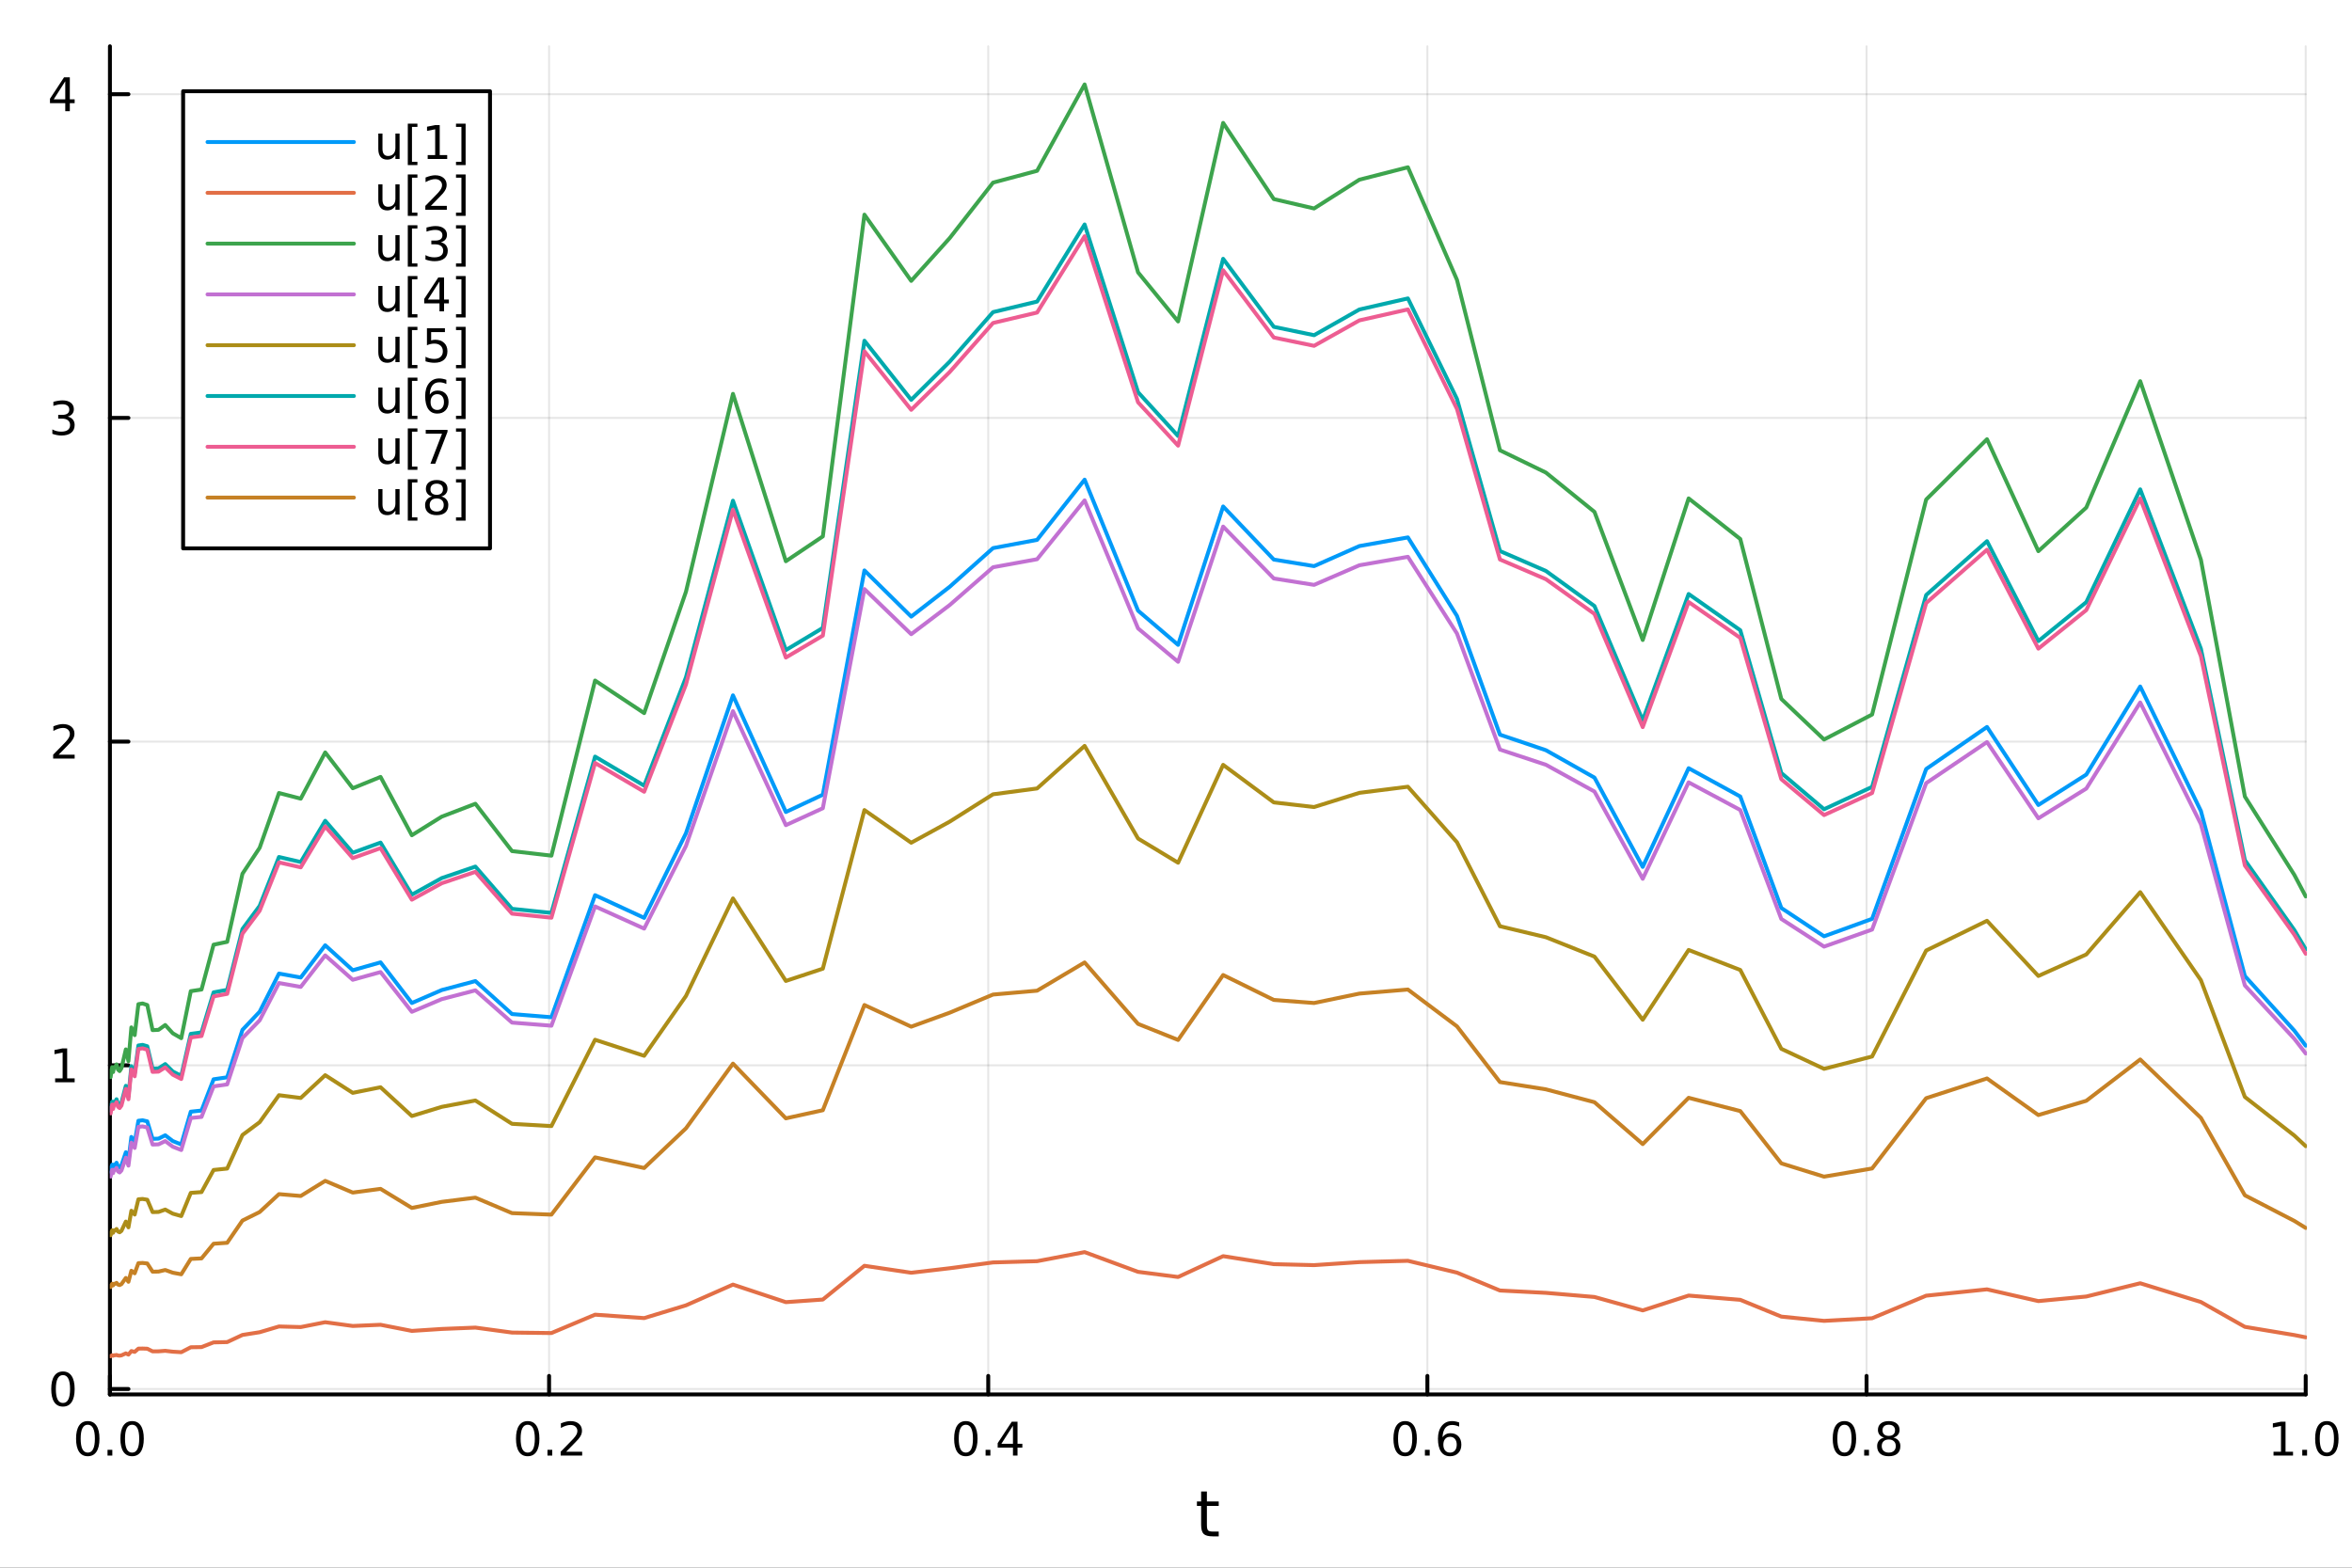 <?xml version="1.0" encoding="utf-8"?>
<svg xmlns="http://www.w3.org/2000/svg" xmlns:xlink="http://www.w3.org/1999/xlink" width="600" height="400" viewBox="0 0 2400 1600">
<rect x="0" y="0" width="2400" height="1600" fill="#333333" stroke="none"/>
<defs>
  <clipPath id="clip950">
    <rect x="0" y="0" width="2400" height="1600"/>
  </clipPath>
</defs>
<path clip-path="url(#clip950)" d="M0 1600 L2400 1600 L2400 0 L0 0  Z" fill="#ffffff" fill-rule="evenodd" fill-opacity="1"/>
<defs>
  <clipPath id="clip951">
    <rect x="480" y="0" width="1681" height="1600"/>
  </clipPath>
</defs>
<path clip-path="url(#clip950)" d="M112.177 1423.18 L2352.76 1423.18 L2352.76 47.244 L112.177 47.244  Z" fill="#ffffff" fill-rule="evenodd" fill-opacity="1"/>
<defs>
  <clipPath id="clip952">
    <rect x="112" y="47" width="2242" height="1377"/>
  </clipPath>
</defs>
<polyline clip-path="url(#clip952)" style="stroke:#000000; stroke-linecap:round; stroke-linejoin:round; stroke-width:2; stroke-opacity:0.1; fill:none" points="112.177,1423.18 112.177,47.244 "/>
<polyline clip-path="url(#clip952)" style="stroke:#000000; stroke-linecap:round; stroke-linejoin:round; stroke-width:2; stroke-opacity:0.1; fill:none" points="560.293,1423.18 560.293,47.244 "/>
<polyline clip-path="url(#clip952)" style="stroke:#000000; stroke-linecap:round; stroke-linejoin:round; stroke-width:2; stroke-opacity:0.1; fill:none" points="1008.41,1423.18 1008.41,47.244 "/>
<polyline clip-path="url(#clip952)" style="stroke:#000000; stroke-linecap:round; stroke-linejoin:round; stroke-width:2; stroke-opacity:0.1; fill:none" points="1456.52,1423.18 1456.52,47.244 "/>
<polyline clip-path="url(#clip952)" style="stroke:#000000; stroke-linecap:round; stroke-linejoin:round; stroke-width:2; stroke-opacity:0.1; fill:none" points="1904.64,1423.18 1904.64,47.244 "/>
<polyline clip-path="url(#clip952)" style="stroke:#000000; stroke-linecap:round; stroke-linejoin:round; stroke-width:2; stroke-opacity:0.1; fill:none" points="2352.76,1423.18 2352.76,47.244 "/>
<polyline clip-path="url(#clip952)" style="stroke:#000000; stroke-linecap:round; stroke-linejoin:round; stroke-width:2; stroke-opacity:0.1; fill:none" points="112.177,1417.64 2352.76,1417.64 "/>
<polyline clip-path="url(#clip952)" style="stroke:#000000; stroke-linecap:round; stroke-linejoin:round; stroke-width:2; stroke-opacity:0.1; fill:none" points="112.177,1087.27 2352.76,1087.27 "/>
<polyline clip-path="url(#clip952)" style="stroke:#000000; stroke-linecap:round; stroke-linejoin:round; stroke-width:2; stroke-opacity:0.1; fill:none" points="112.177,756.902 2352.76,756.902 "/>
<polyline clip-path="url(#clip952)" style="stroke:#000000; stroke-linecap:round; stroke-linejoin:round; stroke-width:2; stroke-opacity:0.1; fill:none" points="112.177,426.532 2352.76,426.532 "/>
<polyline clip-path="url(#clip952)" style="stroke:#000000; stroke-linecap:round; stroke-linejoin:round; stroke-width:2; stroke-opacity:0.1; fill:none" points="112.177,96.161 2352.76,96.161 "/>
<polyline clip-path="url(#clip950)" style="stroke:#000000; stroke-linecap:round; stroke-linejoin:round; stroke-width:4; stroke-opacity:1; fill:none" points="112.177,1423.18 2352.76,1423.18 "/>
<polyline clip-path="url(#clip950)" style="stroke:#000000; stroke-linecap:round; stroke-linejoin:round; stroke-width:4; stroke-opacity:1; fill:none" points="112.177,1423.18 112.177,1404.28 "/>
<polyline clip-path="url(#clip950)" style="stroke:#000000; stroke-linecap:round; stroke-linejoin:round; stroke-width:4; stroke-opacity:1; fill:none" points="560.293,1423.18 560.293,1404.28 "/>
<polyline clip-path="url(#clip950)" style="stroke:#000000; stroke-linecap:round; stroke-linejoin:round; stroke-width:4; stroke-opacity:1; fill:none" points="1008.41,1423.18 1008.41,1404.28 "/>
<polyline clip-path="url(#clip950)" style="stroke:#000000; stroke-linecap:round; stroke-linejoin:round; stroke-width:4; stroke-opacity:1; fill:none" points="1456.52,1423.18 1456.52,1404.28 "/>
<polyline clip-path="url(#clip950)" style="stroke:#000000; stroke-linecap:round; stroke-linejoin:round; stroke-width:4; stroke-opacity:1; fill:none" points="1904.64,1423.18 1904.64,1404.28 "/>
<polyline clip-path="url(#clip950)" style="stroke:#000000; stroke-linecap:round; stroke-linejoin:round; stroke-width:4; stroke-opacity:1; fill:none" points="2352.76,1423.18 2352.76,1404.28 "/>
<path clip-path="url(#clip950)" d="M89.562 1454.1 Q85.951 1454.1 84.122 1457.66 Q82.316 1461.2 82.316 1468.33 Q82.316 1475.44 84.122 1479.01 Q85.951 1482.55 89.562 1482.55 Q93.196 1482.55 95.001 1479.01 Q96.83 1475.44 96.83 1468.33 Q96.83 1461.2 95.001 1457.66 Q93.196 1454.1 89.562 1454.1 M89.562 1450.39 Q95.372 1450.39 98.427 1455 Q101.506 1459.58 101.506 1468.33 Q101.506 1477.06 98.427 1481.67 Q95.372 1486.25 89.562 1486.25 Q83.751 1486.25 80.673 1481.67 Q77.617 1477.06 77.617 1468.33 Q77.617 1459.58 80.673 1455 Q83.751 1450.39 89.562 1450.39 Z" fill="#000000" fill-rule="nonzero" fill-opacity="1" /><path clip-path="url(#clip950)" d="M109.723 1479.7 L114.608 1479.7 L114.608 1485.58 L109.723 1485.58 L109.723 1479.7 Z" fill="#000000" fill-rule="nonzero" fill-opacity="1" /><path clip-path="url(#clip950)" d="M134.793 1454.1 Q131.182 1454.1 129.353 1457.66 Q127.547 1461.2 127.547 1468.33 Q127.547 1475.44 129.353 1479.01 Q131.182 1482.55 134.793 1482.55 Q138.427 1482.55 140.233 1479.01 Q142.061 1475.44 142.061 1468.33 Q142.061 1461.2 140.233 1457.66 Q138.427 1454.1 134.793 1454.1 M134.793 1450.39 Q140.603 1450.39 143.658 1455 Q146.737 1459.58 146.737 1468.33 Q146.737 1477.06 143.658 1481.67 Q140.603 1486.25 134.793 1486.25 Q128.983 1486.25 125.904 1481.67 Q122.848 1477.06 122.848 1468.33 Q122.848 1459.58 125.904 1455 Q128.983 1450.39 134.793 1450.39 Z" fill="#000000" fill-rule="nonzero" fill-opacity="1" /><path clip-path="url(#clip950)" d="M538.476 1454.1 Q534.865 1454.1 533.036 1457.66 Q531.231 1461.2 531.231 1468.33 Q531.231 1475.44 533.036 1479.01 Q534.865 1482.55 538.476 1482.55 Q542.11 1482.55 543.916 1479.01 Q545.744 1475.44 545.744 1468.33 Q545.744 1461.2 543.916 1457.66 Q542.11 1454.1 538.476 1454.1 M538.476 1450.39 Q544.286 1450.39 547.342 1455 Q550.42 1459.58 550.42 1468.33 Q550.42 1477.06 547.342 1481.67 Q544.286 1486.25 538.476 1486.25 Q532.666 1486.25 529.587 1481.67 Q526.532 1477.06 526.532 1468.33 Q526.532 1459.58 529.587 1455 Q532.666 1450.39 538.476 1450.39 Z" fill="#000000" fill-rule="nonzero" fill-opacity="1" /><path clip-path="url(#clip950)" d="M558.638 1479.7 L563.522 1479.7 L563.522 1485.58 L558.638 1485.58 L558.638 1479.7 Z" fill="#000000" fill-rule="nonzero" fill-opacity="1" /><path clip-path="url(#clip950)" d="M577.735 1481.64 L594.054 1481.64 L594.054 1485.58 L572.11 1485.58 L572.11 1481.64 Q574.772 1478.89 579.355 1474.26 Q583.962 1469.61 585.142 1468.27 Q587.388 1465.74 588.267 1464.01 Q589.17 1462.25 589.17 1460.56 Q589.17 1457.8 587.226 1456.07 Q585.304 1454.33 582.203 1454.33 Q580.003 1454.33 577.55 1455.09 Q575.119 1455.86 572.341 1457.41 L572.341 1452.69 Q575.166 1451.55 577.619 1450.97 Q580.073 1450.39 582.11 1450.39 Q587.48 1450.39 590.675 1453.08 Q593.869 1455.77 593.869 1460.26 Q593.869 1462.39 593.059 1464.31 Q592.272 1466.2 590.165 1468.8 Q589.587 1469.47 586.485 1472.69 Q583.383 1475.88 577.735 1481.64 Z" fill="#000000" fill-rule="nonzero" fill-opacity="1" /><path clip-path="url(#clip950)" d="M985.55 1454.1 Q981.939 1454.1 980.11 1457.66 Q978.305 1461.2 978.305 1468.33 Q978.305 1475.44 980.11 1479.01 Q981.939 1482.55 985.55 1482.55 Q989.184 1482.55 990.99 1479.01 Q992.818 1475.44 992.818 1468.33 Q992.818 1461.2 990.99 1457.66 Q989.184 1454.1 985.55 1454.1 M985.55 1450.39 Q991.36 1450.39 994.416 1455 Q997.494 1459.58 997.494 1468.33 Q997.494 1477.06 994.416 1481.67 Q991.36 1486.25 985.55 1486.25 Q979.74 1486.25 976.661 1481.67 Q973.606 1477.06 973.606 1468.33 Q973.606 1459.58 976.661 1455 Q979.74 1450.39 985.55 1450.39 Z" fill="#000000" fill-rule="nonzero" fill-opacity="1" /><path clip-path="url(#clip950)" d="M1005.71 1479.7 L1010.6 1479.7 L1010.6 1485.58 L1005.71 1485.58 L1005.71 1479.7 Z" fill="#000000" fill-rule="nonzero" fill-opacity="1" /><path clip-path="url(#clip950)" d="M1033.63 1455.09 L1021.82 1473.54 L1033.63 1473.54 L1033.63 1455.09 M1032.4 1451.02 L1038.28 1451.02 L1038.28 1473.54 L1043.21 1473.54 L1043.21 1477.43 L1038.28 1477.43 L1038.28 1485.58 L1033.63 1485.58 L1033.63 1477.43 L1018.03 1477.43 L1018.03 1472.92 L1032.4 1451.02 Z" fill="#000000" fill-rule="nonzero" fill-opacity="1" /><path clip-path="url(#clip950)" d="M1433.83 1454.1 Q1430.22 1454.1 1428.39 1457.66 Q1426.58 1461.2 1426.58 1468.33 Q1426.58 1475.44 1428.39 1479.01 Q1430.22 1482.55 1433.83 1482.55 Q1437.46 1482.55 1439.27 1479.01 Q1441.1 1475.44 1441.1 1468.33 Q1441.1 1461.2 1439.27 1457.66 Q1437.46 1454.1 1433.83 1454.1 M1433.83 1450.39 Q1439.64 1450.39 1442.69 1455 Q1445.77 1459.58 1445.77 1468.33 Q1445.77 1477.06 1442.69 1481.67 Q1439.64 1486.25 1433.83 1486.25 Q1428.02 1486.25 1424.94 1481.67 Q1421.88 1477.06 1421.88 1468.33 Q1421.88 1459.58 1424.94 1455 Q1428.02 1450.39 1433.83 1450.39 Z" fill="#000000" fill-rule="nonzero" fill-opacity="1" /><path clip-path="url(#clip950)" d="M1453.99 1479.7 L1458.87 1479.7 L1458.87 1485.58 L1453.99 1485.58 L1453.99 1479.7 Z" fill="#000000" fill-rule="nonzero" fill-opacity="1" /><path clip-path="url(#clip950)" d="M1479.64 1466.44 Q1476.49 1466.44 1474.64 1468.59 Q1472.81 1470.74 1472.81 1474.49 Q1472.81 1478.22 1474.64 1480.39 Q1476.49 1482.55 1479.64 1482.55 Q1482.79 1482.55 1484.61 1480.39 Q1486.47 1478.22 1486.47 1474.49 Q1486.47 1470.74 1484.61 1468.59 Q1482.79 1466.44 1479.64 1466.44 M1488.92 1451.78 L1488.92 1456.04 Q1487.16 1455.21 1485.36 1454.77 Q1483.57 1454.33 1481.81 1454.33 Q1477.18 1454.33 1474.73 1457.45 Q1472.3 1460.58 1471.95 1466.9 Q1473.32 1464.89 1475.38 1463.82 Q1477.44 1462.73 1479.92 1462.73 Q1485.12 1462.73 1488.13 1465.9 Q1491.17 1469.05 1491.17 1474.49 Q1491.17 1479.82 1488.02 1483.03 Q1484.87 1486.25 1479.64 1486.25 Q1473.64 1486.25 1470.47 1481.67 Q1467.3 1477.06 1467.3 1468.33 Q1467.3 1460.14 1471.19 1455.28 Q1475.08 1450.39 1481.63 1450.39 Q1483.39 1450.39 1485.17 1450.74 Q1486.98 1451.09 1488.92 1451.78 Z" fill="#000000" fill-rule="nonzero" fill-opacity="1" /><path clip-path="url(#clip950)" d="M1882.07 1454.1 Q1878.46 1454.1 1876.63 1457.66 Q1874.83 1461.2 1874.83 1468.33 Q1874.83 1475.44 1876.63 1479.01 Q1878.46 1482.55 1882.07 1482.55 Q1885.71 1482.55 1887.51 1479.01 Q1889.34 1475.44 1889.34 1468.33 Q1889.34 1461.2 1887.51 1457.66 Q1885.71 1454.1 1882.07 1454.1 M1882.07 1450.39 Q1887.88 1450.39 1890.94 1455 Q1894.02 1459.58 1894.02 1468.33 Q1894.02 1477.06 1890.94 1481.67 Q1887.88 1486.25 1882.07 1486.25 Q1876.26 1486.25 1873.18 1481.67 Q1870.13 1477.06 1870.13 1468.33 Q1870.13 1459.58 1873.18 1455 Q1876.26 1450.39 1882.07 1450.39 Z" fill="#000000" fill-rule="nonzero" fill-opacity="1" /><path clip-path="url(#clip950)" d="M1902.23 1479.7 L1907.12 1479.7 L1907.12 1485.58 L1902.23 1485.58 L1902.23 1479.7 Z" fill="#000000" fill-rule="nonzero" fill-opacity="1" /><path clip-path="url(#clip950)" d="M1927.3 1469.17 Q1923.97 1469.17 1922.05 1470.95 Q1920.15 1472.73 1920.15 1475.86 Q1920.15 1478.98 1922.05 1480.77 Q1923.97 1482.55 1927.3 1482.55 Q1930.64 1482.55 1932.56 1480.77 Q1934.48 1478.96 1934.48 1475.86 Q1934.48 1472.73 1932.56 1470.95 Q1930.66 1469.17 1927.3 1469.17 M1922.63 1467.18 Q1919.62 1466.44 1917.93 1464.38 Q1916.26 1462.32 1916.26 1459.35 Q1916.26 1455.21 1919.2 1452.8 Q1922.16 1450.39 1927.3 1450.39 Q1932.46 1450.39 1935.4 1452.8 Q1938.34 1455.21 1938.34 1459.35 Q1938.34 1462.32 1936.65 1464.38 Q1934.99 1466.44 1932 1467.18 Q1935.38 1467.96 1937.26 1470.26 Q1939.15 1472.55 1939.15 1475.86 Q1939.15 1480.88 1936.08 1483.57 Q1933.02 1486.25 1927.3 1486.25 Q1921.58 1486.25 1918.51 1483.57 Q1915.45 1480.88 1915.45 1475.86 Q1915.45 1472.55 1917.35 1470.26 Q1919.25 1467.96 1922.63 1467.18 M1920.91 1459.79 Q1920.91 1462.48 1922.58 1463.98 Q1924.27 1465.49 1927.3 1465.49 Q1930.31 1465.49 1932 1463.98 Q1933.71 1462.48 1933.71 1459.79 Q1933.71 1457.11 1932 1455.6 Q1930.31 1454.1 1927.3 1454.1 Q1924.27 1454.1 1922.58 1455.6 Q1920.91 1457.11 1920.91 1459.79 Z" fill="#000000" fill-rule="nonzero" fill-opacity="1" /><path clip-path="url(#clip950)" d="M2319.91 1481.64 L2327.55 1481.64 L2327.55 1455.28 L2319.24 1456.95 L2319.24 1452.69 L2327.5 1451.02 L2332.18 1451.02 L2332.18 1481.64 L2339.82 1481.64 L2339.82 1485.58 L2319.91 1485.58 L2319.91 1481.64 Z" fill="#000000" fill-rule="nonzero" fill-opacity="1" /><path clip-path="url(#clip950)" d="M2349.26 1479.7 L2354.14 1479.7 L2354.14 1485.58 L2349.26 1485.58 L2349.26 1479.7 Z" fill="#000000" fill-rule="nonzero" fill-opacity="1" /><path clip-path="url(#clip950)" d="M2374.33 1454.1 Q2370.72 1454.1 2368.89 1457.66 Q2367.08 1461.2 2367.08 1468.33 Q2367.08 1475.44 2368.89 1479.01 Q2370.72 1482.55 2374.33 1482.55 Q2377.96 1482.55 2379.77 1479.01 Q2381.6 1475.44 2381.6 1468.33 Q2381.6 1461.2 2379.77 1457.66 Q2377.96 1454.1 2374.33 1454.1 M2374.33 1450.39 Q2380.14 1450.39 2383.2 1455 Q2386.27 1459.58 2386.27 1468.33 Q2386.27 1477.06 2383.2 1481.67 Q2380.14 1486.25 2374.33 1486.25 Q2368.52 1486.25 2365.44 1481.67 Q2362.39 1477.06 2362.39 1468.33 Q2362.39 1459.58 2365.44 1455 Q2368.52 1450.39 2374.33 1450.39 Z" fill="#000000" fill-rule="nonzero" fill-opacity="1" /><path clip-path="url(#clip950)" d="M1231.53 1522.27 L1231.53 1532.4 L1243.59 1532.4 L1243.59 1536.95 L1231.53 1536.95 L1231.53 1556.3 Q1231.53 1560.66 1232.71 1561.9 Q1233.91 1563.14 1237.58 1563.14 L1243.59 1563.14 L1243.59 1568.04 L1237.58 1568.04 Q1230.8 1568.04 1228.22 1565.53 Q1225.64 1562.98 1225.64 1556.3 L1225.64 1536.95 L1221.34 1536.95 L1221.34 1532.4 L1225.64 1532.4 L1225.64 1522.27 L1231.53 1522.27 Z" fill="#000000" fill-rule="nonzero" fill-opacity="1" /><polyline clip-path="url(#clip950)" style="stroke:#000000; stroke-linecap:round; stroke-linejoin:round; stroke-width:4; stroke-opacity:1; fill:none" points="112.177,1423.18 112.177,47.244 "/>
<polyline clip-path="url(#clip950)" style="stroke:#000000; stroke-linecap:round; stroke-linejoin:round; stroke-width:4; stroke-opacity:1; fill:none" points="112.177,1417.64 131.075,1417.64 "/>
<polyline clip-path="url(#clip950)" style="stroke:#000000; stroke-linecap:round; stroke-linejoin:round; stroke-width:4; stroke-opacity:1; fill:none" points="112.177,1087.27 131.075,1087.27 "/>
<polyline clip-path="url(#clip950)" style="stroke:#000000; stroke-linecap:round; stroke-linejoin:round; stroke-width:4; stroke-opacity:1; fill:none" points="112.177,756.902 131.075,756.902 "/>
<polyline clip-path="url(#clip950)" style="stroke:#000000; stroke-linecap:round; stroke-linejoin:round; stroke-width:4; stroke-opacity:1; fill:none" points="112.177,426.532 131.075,426.532 "/>
<polyline clip-path="url(#clip950)" style="stroke:#000000; stroke-linecap:round; stroke-linejoin:round; stroke-width:4; stroke-opacity:1; fill:none" points="112.177,96.161 131.075,96.161 "/>
<path clip-path="url(#clip950)" d="M64.233 1403.44 Q60.622 1403.44 58.793 1407.01 Q56.987 1410.55 56.987 1417.68 Q56.987 1424.78 58.793 1428.35 Q60.622 1431.89 64.233 1431.89 Q67.867 1431.89 69.673 1428.35 Q71.501 1424.78 71.501 1417.68 Q71.501 1410.55 69.673 1407.01 Q67.867 1403.44 64.233 1403.44 M64.233 1399.74 Q70.043 1399.74 73.099 1404.34 Q76.177 1408.93 76.177 1417.68 Q76.177 1426.4 73.099 1431.01 Q70.043 1435.59 64.233 1435.59 Q58.423 1435.59 55.344 1431.01 Q52.288 1426.4 52.288 1417.68 Q52.288 1408.93 55.344 1404.34 Q58.423 1399.74 64.233 1399.74 Z" fill="#000000" fill-rule="nonzero" fill-opacity="1" /><path clip-path="url(#clip950)" d="M56.27 1100.62 L63.909 1100.62 L63.909 1074.25 L55.599 1075.92 L55.599 1071.66 L63.862 1069.99 L68.538 1069.99 L68.538 1100.62 L76.177 1100.62 L76.177 1104.55 L56.27 1104.55 L56.27 1100.62 Z" fill="#000000" fill-rule="nonzero" fill-opacity="1" /><path clip-path="url(#clip950)" d="M59.858 770.247 L76.177 770.247 L76.177 774.182 L54.233 774.182 L54.233 770.247 Q56.895 767.492 61.478 762.862 Q66.085 758.21 67.265 756.867 Q69.51 754.344 70.39 752.608 Q71.293 750.849 71.293 749.159 Q71.293 746.404 69.349 744.668 Q67.427 742.932 64.325 742.932 Q62.126 742.932 59.673 743.696 Q57.242 744.46 54.464 746.011 L54.464 741.289 Q57.288 740.154 59.742 739.576 Q62.196 738.997 64.233 738.997 Q69.603 738.997 72.798 741.682 Q75.992 744.367 75.992 748.858 Q75.992 750.988 75.182 752.909 Q74.395 754.807 72.288 757.4 Q71.71 758.071 68.608 761.288 Q65.506 764.483 59.858 770.247 Z" fill="#000000" fill-rule="nonzero" fill-opacity="1" /><path clip-path="url(#clip950)" d="M69.048 425.177 Q72.404 425.895 74.279 428.163 Q76.177 430.432 76.177 433.765 Q76.177 438.881 72.659 441.682 Q69.14 444.483 62.659 444.483 Q60.483 444.483 58.168 444.043 Q55.876 443.626 53.423 442.77 L53.423 438.256 Q55.367 439.39 57.682 439.969 Q59.997 440.548 62.52 440.548 Q66.918 440.548 69.21 438.812 Q71.524 437.075 71.524 433.765 Q71.524 430.71 69.372 428.997 Q67.242 427.261 63.423 427.261 L59.395 427.261 L59.395 423.418 L63.608 423.418 Q67.057 423.418 68.885 422.052 Q70.714 420.664 70.714 418.071 Q70.714 415.409 68.816 413.997 Q66.941 412.562 63.423 412.562 Q61.501 412.562 59.302 412.978 Q57.103 413.395 54.464 414.275 L54.464 410.108 Q57.126 409.367 59.441 408.997 Q61.779 408.627 63.839 408.627 Q69.163 408.627 72.265 411.057 Q75.367 413.465 75.367 417.585 Q75.367 420.455 73.724 422.446 Q72.08 424.414 69.048 425.177 Z" fill="#000000" fill-rule="nonzero" fill-opacity="1" /><path clip-path="url(#clip950)" d="M66.594 82.955 L54.788 101.404 L66.594 101.404 L66.594 82.955 M65.367 78.881 L71.247 78.881 L71.247 101.404 L76.177 101.404 L76.177 105.293 L71.247 105.293 L71.247 113.441 L66.594 113.441 L66.594 105.293 L50.992 105.293 L50.992 100.779 L65.367 78.881 Z" fill="#000000" fill-rule="nonzero" fill-opacity="1" /><polyline clip-path="url(#clip952)" style="stroke:#009af9; stroke-linecap:round; stroke-linejoin:round; stroke-width:4; stroke-opacity:1; fill:none" points="112.177,1194.79 112.918,1195.74 113.648,1191.7 114.468,1188.66 115.391,1192.15 116.43,1188.64 117.598,1188.69 118.912,1186.7 120.391,1190.38 122.054,1191.46 123.925,1189.43 126.03,1183.12 128.399,1176.02 131.063,1184.34 134.06,1160.36 137.432,1165.89 141.226,1143.87 145.494,1143.37 150.295,1144.49 155.696,1162.32 161.773,1162.11 168.609,1158.69 176.3,1164.57 184.952,1168.05 194.685,1134.59 205.635,1133.44 217.954,1101.54 231.813,1099.51 247.404,1051.09 264.944,1032.6 284.677,993.636 306.876,997.656 331.85,964.78 359.945,990.238 388.324,982.186 420.251,1023.68 450.763,1010.45 485.088,1001.29 522.459,1034.95 562.675,1038.19 607.209,913.633 657.309,936.788 699.952,850.457 747.925,709.682 801.894,828.741 839.62,811.079 882.062,582.188 929.809,629.297 969.099,598.848 1013.3,559.396 1058.26,550.994 1106.75,489.55 1161.29,623.254 1202.14,658.148 1248.1,516.92 1299.79,571.103 1340.9,577.789 1387.14,557.306 1436.64,548.49 1486.71,628.581 1530.56,749.812 1577.44,765.67 1627,793.626 1676.25,884.763 1723.09,784.05 1775.79,812.918 1817.67,926.705 1861.26,955.587 1910.31,937.794 1965.48,784.855 2027.55,741.953 2079.96,821.575 2128.87,790.543 2183.9,700.656 2245.8,827.637 2290.68,996.153 2341.17,1051.9 2352.76,1067.19 "/>
<polyline clip-path="url(#clip952)" style="stroke:#e26f46; stroke-linecap:round; stroke-linejoin:round; stroke-width:4; stroke-opacity:1; fill:none" points="112.177,1384.09 112.918,1384.24 113.648,1383.63 114.468,1383.17 115.391,1383.7 116.43,1383.17 117.598,1383.18 118.912,1382.88 120.391,1383.43 122.054,1383.59 123.925,1383.29 126.03,1382.34 128.399,1381.27 131.063,1382.52 134.06,1378.91 137.432,1379.74 141.226,1376.43 145.494,1376.35 150.295,1376.52 155.696,1379.21 161.773,1379.18 168.609,1378.66 176.3,1379.55 184.952,1380.07 194.685,1375.03 205.635,1374.86 217.954,1370.06 231.813,1369.75 247.404,1362.46 264.944,1359.68 284.677,1353.81 306.876,1354.42 331.85,1349.47 359.945,1353.3 388.324,1352.09 420.251,1358.34 450.763,1356.35 485.088,1354.97 522.459,1360.03 562.675,1360.52 607.209,1341.77 657.309,1345.26 699.952,1332.26 747.925,1311.07 801.894,1328.99 839.62,1326.33 882.062,1291.88 929.809,1298.97 969.099,1294.38 1013.3,1288.45 1058.26,1287.18 1106.75,1277.93 1161.29,1298.06 1202.14,1303.31 1248.1,1282.05 1299.79,1290.21 1340.9,1291.21 1387.14,1288.13 1436.64,1286.8 1486.71,1298.86 1530.56,1317.11 1577.44,1319.5 1627,1323.71 1676.25,1337.42 1723.09,1322.26 1775.79,1326.61 1817.67,1343.74 1861.26,1348.09 1910.31,1345.41 1965.48,1322.39 2027.55,1315.93 2079.96,1327.91 2128.87,1323.24 2183.9,1309.71 2245.8,1328.83 2290.68,1354.19 2341.17,1362.58 2352.76,1364.89 "/>
<polyline clip-path="url(#clip952)" style="stroke:#3da44d; stroke-linecap:round; stroke-linejoin:round; stroke-width:4; stroke-opacity:1; fill:none" points="112.177,1097.93 112.918,1099.3 113.648,1093.5 114.468,1089.14 115.391,1094.14 116.43,1089.11 117.598,1089.18 118.912,1086.33 120.391,1091.61 122.054,1093.16 123.925,1090.24 126.03,1081.2 128.399,1071.01 131.063,1082.95 134.06,1048.54 137.432,1056.47 141.226,1024.88 145.494,1024.16 150.295,1025.77 155.696,1051.36 161.773,1051.06 168.609,1046.14 176.3,1054.58 184.952,1059.57 194.685,1011.58 205.635,1009.92 217.954,964.151 231.813,961.247 247.404,891.779 264.944,865.257 284.677,809.355 306.876,815.124 331.85,767.959 359.945,804.481 388.324,792.93 420.251,852.462 450.763,833.477 485.088,820.33 522.459,868.626 562.675,873.28 607.209,694.583 657.309,727.801 699.952,603.949 747.925,401.991 801.894,572.794 839.62,547.456 882.062,219.086 929.809,286.669 969.099,242.987 1013.3,186.389 1058.26,174.335 1106.75,86.186 1161.29,278 1202.14,328.06 1248.1,125.451 1299.79,203.184 1340.9,212.775 1387.14,183.391 1436.64,170.743 1486.71,285.642 1530.56,459.563 1577.44,482.312 1627,522.419 1676.25,653.165 1723.09,508.68 1775.79,550.096 1817.67,713.335 1861.26,754.77 1910.31,729.245 1965.48,509.835 2027.55,448.288 2079.96,562.514 2128.87,517.996 2183.9,389.043 2245.8,571.212 2290.68,812.967 2341.17,892.938 2352.76,914.882 "/>
<polyline clip-path="url(#clip952)" style="stroke:#c271d2; stroke-linecap:round; stroke-linejoin:round; stroke-width:4; stroke-opacity:1; fill:none" points="112.177,1199.86 112.918,1200.8 113.648,1196.85 114.468,1193.88 115.391,1197.29 116.43,1193.85 117.598,1193.91 118.912,1191.96 120.391,1195.56 122.054,1196.61 123.925,1194.63 126.03,1188.47 128.399,1181.53 131.063,1189.66 134.06,1166.22 137.432,1171.62 141.226,1150.11 145.494,1149.62 150.295,1150.71 155.696,1168.14 161.773,1167.93 168.609,1164.59 176.3,1170.34 184.952,1173.73 194.685,1141.04 205.635,1139.92 217.954,1108.74 231.813,1106.76 247.404,1059.44 264.944,1041.38 284.677,1003.3 306.876,1007.23 331.85,975.099 359.945,999.976 388.324,992.108 420.251,1032.66 450.763,1019.73 485.088,1010.77 522.459,1043.67 562.675,1046.84 607.209,925.117 657.309,947.745 699.952,863.38 747.925,725.814 801.894,842.159 839.62,824.9 882.062,601.224 929.809,647.26 969.099,617.504 1013.3,578.952 1058.26,570.741 1106.75,510.697 1161.29,641.354 1202.14,675.454 1248.1,537.443 1299.79,590.392 1340.9,596.925 1387.14,576.91 1436.64,568.294 1486.71,646.56 1530.56,765.029 1577.44,780.525 1627,807.845 1676.25,896.905 1723.09,798.487 1775.79,826.697 1817.67,937.891 1861.26,966.115 1910.31,948.728 1965.48,799.273 2027.55,757.349 2079.96,835.157 2128.87,804.832 2183.9,716.993 2245.8,841.081 2290.68,1005.76 2341.17,1060.23 2352.76,1075.18 "/>
<polyline clip-path="url(#clip952)" style="stroke:#ac8d18; stroke-linecap:round; stroke-linejoin:round; stroke-width:4; stroke-opacity:1; fill:none" points="112.177,1260.03 112.918,1260.71 113.648,1257.85 114.468,1255.7 115.391,1258.16 116.43,1255.68 117.598,1255.72 118.912,1254.31 120.391,1256.91 122.054,1257.68 123.925,1256.24 126.03,1251.78 128.399,1246.76 131.063,1252.64 134.06,1235.68 137.432,1239.59 141.226,1224.02 145.494,1223.67 150.295,1224.46 155.696,1237.07 161.773,1236.92 168.609,1234.5 176.3,1238.66 184.952,1241.12 194.685,1217.46 205.635,1216.65 217.954,1194.08 231.813,1192.65 247.404,1158.4 264.944,1145.33 284.677,1117.77 306.876,1120.61 331.85,1097.36 359.945,1115.37 388.324,1109.67 420.251,1139.02 450.763,1129.66 485.088,1123.18 522.459,1146.99 562.675,1149.28 607.209,1061.19 657.309,1077.56 699.952,1016.51 747.925,916.947 801.894,1001.15 839.62,988.659 882.062,826.779 929.809,860.096 969.099,838.561 1013.3,810.659 1058.26,804.717 1106.75,761.261 1161.29,855.822 1202.14,880.5 1248.1,780.619 1299.79,818.939 1340.9,823.667 1387.14,809.181 1436.64,802.946 1486.71,859.589 1530.56,945.329 1577.44,956.544 1627,976.315 1676.25,1040.77 1723.09,969.543 1775.79,989.96 1817.67,1070.43 1861.26,1090.86 1910.31,1078.28 1965.48,970.112 2027.55,939.771 2079.96,996.082 2128.87,974.135 2183.9,910.564 2245.8,1000.37 2290.68,1119.55 2341.17,1158.97 2352.76,1169.79 "/>
<polyline clip-path="url(#clip952)" style="stroke:#00a9ad; stroke-linecap:round; stroke-linejoin:round; stroke-width:4; stroke-opacity:1; fill:none" points="112.177,1132.25 112.918,1133.47 113.648,1128.29 114.468,1124.41 115.391,1128.87 116.43,1124.37 117.598,1124.44 118.912,1121.89 120.391,1126.6 122.054,1127.99 123.925,1125.38 126.03,1117.31 128.399,1108.22 131.063,1118.87 134.06,1088.16 137.432,1095.24 141.226,1067.04 145.494,1066.4 150.295,1067.84 155.696,1090.68 161.773,1090.4 168.609,1086.02 176.3,1093.55 184.952,1098.01 194.685,1055.16 205.635,1053.69 217.954,1012.83 231.813,1010.24 247.404,948.225 264.944,924.55 284.677,874.649 306.876,879.798 331.85,837.696 359.945,870.298 388.324,859.986 420.251,913.128 450.763,896.182 485.088,884.445 522.459,927.557 562.675,931.712 607.209,772.196 657.309,801.849 699.952,691.291 747.925,511.012 801.894,663.481 839.62,640.862 882.062,347.74 929.809,408.068 969.099,369.074 1013.3,318.552 1058.26,307.792 1106.75,229.105 1161.29,400.329 1202.14,445.016 1248.1,264.155 1299.79,333.544 1340.9,342.106 1387.14,315.875 1436.64,304.585 1486.71,407.151 1530.56,562.403 1577.44,582.71 1627,618.512 1676.25,735.224 1723.09,606.249 1775.79,643.218 1817.67,788.936 1861.26,825.923 1910.31,803.137 1965.48,607.279 2027.55,552.339 2079.96,654.304 2128.87,614.564 2183.9,499.453 2245.8,662.068 2290.68,877.873 2341.17,949.26 2352.76,968.848 "/>
<polyline clip-path="url(#clip952)" style="stroke:#ed5d92; stroke-linecap:round; stroke-linejoin:round; stroke-width:4; stroke-opacity:1; fill:none" points="112.177,1135.13 112.918,1136.34 113.648,1131.21 114.468,1127.36 115.391,1131.78 116.43,1127.33 117.598,1127.4 118.912,1124.87 120.391,1129.54 122.054,1130.91 123.925,1128.33 126.03,1120.34 128.399,1111.34 131.063,1121.89 134.06,1091.48 137.432,1098.49 141.226,1070.58 145.494,1069.94 150.295,1071.37 155.696,1093.97 161.773,1093.71 168.609,1089.37 176.3,1096.82 184.952,1101.23 194.685,1058.82 205.635,1057.36 217.954,1016.91 231.813,1014.35 247.404,952.961 264.944,929.524 284.677,880.127 306.876,885.224 331.85,843.546 359.945,875.819 388.324,865.612 420.251,918.218 450.763,901.442 485.088,889.824 522.459,932.501 562.675,936.614 607.209,778.708 657.309,808.061 699.952,698.618 747.925,520.158 801.894,671.088 839.62,648.699 882.062,358.533 929.809,418.253 969.099,379.652 1013.3,329.639 1058.26,318.988 1106.75,241.094 1161.29,410.592 1202.14,454.828 1248.1,275.792 1299.79,344.48 1340.9,352.956 1387.14,326.99 1436.64,315.813 1486.71,417.345 1530.56,571.031 1577.44,591.133 1627,626.574 1676.25,742.108 1723.09,614.434 1775.79,651.031 1817.67,795.278 1861.26,831.892 1910.31,809.336 1965.48,615.454 2027.55,561.068 2079.96,662.005 2128.87,622.666 2183.9,508.716 2245.8,669.69 2290.68,883.318 2341.17,953.985 2352.76,973.375 "/>
<polyline clip-path="url(#clip952)" style="stroke:#c68125; stroke-linecap:round; stroke-linejoin:round; stroke-width:4; stroke-opacity:1; fill:none" points="112.177,1313.1 112.918,1313.55 113.648,1311.65 114.468,1310.23 115.391,1311.87 116.43,1310.22 117.598,1310.24 118.912,1309.31 120.391,1311.04 122.054,1311.54 123.925,1310.59 126.03,1307.63 128.399,1304.3 131.063,1308.2 134.06,1296.95 137.432,1299.55 141.226,1289.22 145.494,1288.98 150.295,1289.51 155.696,1297.88 161.773,1297.78 168.609,1296.17 176.3,1298.93 184.952,1300.56 194.685,1284.87 205.635,1284.33 217.954,1269.36 231.813,1268.41 247.404,1245.7 264.944,1237.02 284.677,1218.74 306.876,1220.63 331.85,1205.21 359.945,1217.15 388.324,1213.37 420.251,1232.84 450.763,1226.63 485.088,1222.33 522.459,1238.13 562.675,1239.65 607.209,1181.22 657.309,1192.08 699.952,1151.58 747.925,1085.55 801.894,1141.39 839.62,1133.11 882.062,1025.74 929.809,1047.84 969.099,1033.55 1013.3,1015.05 1058.26,1011.11 1106.75,982.283 1161.29,1045 1202.14,1061.37 1248.1,995.122 1299.79,1020.54 1340.9,1023.68 1387.14,1014.07 1436.64,1009.93 1486.71,1047.5 1530.56,1104.37 1577.44,1111.81 1627,1124.92 1676.25,1167.67 1723.09,1120.43 1775.79,1133.97 1817.67,1187.35 1861.26,1200.9 1910.31,1192.55 1965.48,1120.81 2027.55,1100.68 2079.96,1138.03 2128.87,1123.48 2183.9,1081.31 2245.8,1140.88 2290.68,1219.93 2341.17,1246.07 2352.76,1253.25 "/>
<path clip-path="url(#clip950)" d="M186.863 559.669 L500.018 559.669 L500.018 93.109 L186.863 93.109  Z" fill="#ffffff" fill-rule="evenodd" fill-opacity="1"/>
<polyline clip-path="url(#clip950)" style="stroke:#000000; stroke-linecap:round; stroke-linejoin:round; stroke-width:4; stroke-opacity:1; fill:none" points="186.863,559.669 500.018,559.669 500.018,93.109 186.863,93.109 186.863,559.669 "/>
<polyline clip-path="url(#clip950)" style="stroke:#009af9; stroke-linecap:round; stroke-linejoin:round; stroke-width:4; stroke-opacity:1; fill:none" points="211.758,144.949 361.13,144.949 "/>
<path clip-path="url(#clip950)" d="M386.026 151.997 L386.026 136.303 L390.285 136.303 L390.285 151.835 Q390.285 155.516 391.72 157.368 Q393.155 159.196 396.026 159.196 Q399.475 159.196 401.465 156.997 Q403.479 154.798 403.479 151.002 L403.479 136.303 L407.739 136.303 L407.739 162.229 L403.479 162.229 L403.479 158.247 Q401.928 160.608 399.868 161.766 Q397.831 162.9 395.123 162.9 Q390.655 162.9 388.34 160.122 Q386.026 157.344 386.026 151.997 M396.743 135.678 L396.743 135.678 Z" fill="#000000" fill-rule="nonzero" fill-opacity="1" /><path clip-path="url(#clip950)" d="M416.118 126.21 L425.933 126.21 L425.933 129.52 L420.377 129.52 L420.377 165.168 L425.933 165.168 L425.933 168.479 L416.118 168.479 L416.118 126.21 Z" fill="#000000" fill-rule="nonzero" fill-opacity="1" /><path clip-path="url(#clip950)" d="M436.419 158.293 L444.058 158.293 L444.058 131.928 L435.748 133.595 L435.748 129.335 L444.011 127.669 L448.687 127.669 L448.687 158.293 L456.326 158.293 L456.326 162.229 L436.419 162.229 L436.419 158.293 Z" fill="#000000" fill-rule="nonzero" fill-opacity="1" /><path clip-path="url(#clip950)" d="M475.122 126.21 L475.122 168.479 L465.308 168.479 L465.308 165.168 L470.84 165.168 L470.84 129.52 L465.308 129.52 L465.308 126.21 L475.122 126.21 Z" fill="#000000" fill-rule="nonzero" fill-opacity="1" /><polyline clip-path="url(#clip950)" style="stroke:#e26f46; stroke-linecap:round; stroke-linejoin:round; stroke-width:4; stroke-opacity:1; fill:none" points="211.758,196.789 361.13,196.789 "/>
<path clip-path="url(#clip950)" d="M386.026 203.837 L386.026 188.143 L390.285 188.143 L390.285 203.675 Q390.285 207.356 391.72 209.208 Q393.155 211.036 396.026 211.036 Q399.475 211.036 401.465 208.837 Q403.479 206.638 403.479 202.842 L403.479 188.143 L407.739 188.143 L407.739 214.069 L403.479 214.069 L403.479 210.087 Q401.928 212.448 399.868 213.606 Q397.831 214.74 395.123 214.74 Q390.655 214.74 388.34 211.962 Q386.026 209.184 386.026 203.837 M396.743 187.518 L396.743 187.518 Z" fill="#000000" fill-rule="nonzero" fill-opacity="1" /><path clip-path="url(#clip950)" d="M416.118 178.05 L425.933 178.05 L425.933 181.36 L420.377 181.36 L420.377 217.008 L425.933 217.008 L425.933 220.319 L416.118 220.319 L416.118 178.05 Z" fill="#000000" fill-rule="nonzero" fill-opacity="1" /><path clip-path="url(#clip950)" d="M439.637 210.133 L455.956 210.133 L455.956 214.069 L434.012 214.069 L434.012 210.133 Q436.674 207.379 441.257 202.749 Q445.863 198.096 447.044 196.754 Q449.289 194.231 450.169 192.495 Q451.072 190.735 451.072 189.046 Q451.072 186.291 449.127 184.555 Q447.206 182.819 444.104 182.819 Q441.905 182.819 439.451 183.583 Q437.021 184.347 434.243 185.897 L434.243 181.175 Q437.067 180.041 439.521 179.462 Q441.974 178.884 444.011 178.884 Q449.382 178.884 452.576 181.569 Q455.771 184.254 455.771 188.745 Q455.771 190.874 454.961 192.796 Q454.173 194.694 452.067 197.286 Q451.488 197.958 448.386 201.175 Q445.285 204.37 439.637 210.133 Z" fill="#000000" fill-rule="nonzero" fill-opacity="1" /><path clip-path="url(#clip950)" d="M475.122 178.05 L475.122 220.319 L465.308 220.319 L465.308 217.008 L470.84 217.008 L470.84 181.36 L465.308 181.36 L465.308 178.05 L475.122 178.05 Z" fill="#000000" fill-rule="nonzero" fill-opacity="1" /><polyline clip-path="url(#clip950)" style="stroke:#3da44d; stroke-linecap:round; stroke-linejoin:round; stroke-width:4; stroke-opacity:1; fill:none" points="211.758,248.629 361.13,248.629 "/>
<path clip-path="url(#clip950)" d="M386.026 255.677 L386.026 239.983 L390.285 239.983 L390.285 255.515 Q390.285 259.196 391.72 261.048 Q393.155 262.876 396.026 262.876 Q399.475 262.876 401.465 260.677 Q403.479 258.478 403.479 254.682 L403.479 239.983 L407.739 239.983 L407.739 265.909 L403.479 265.909 L403.479 261.927 Q401.928 264.288 399.868 265.446 Q397.831 266.58 395.123 266.58 Q390.655 266.58 388.34 263.802 Q386.026 261.024 386.026 255.677 M396.743 239.358 L396.743 239.358 Z" fill="#000000" fill-rule="nonzero" fill-opacity="1" /><path clip-path="url(#clip950)" d="M416.118 229.89 L425.933 229.89 L425.933 233.2 L420.377 233.2 L420.377 268.848 L425.933 268.848 L425.933 272.159 L416.118 272.159 L416.118 229.89 Z" fill="#000000" fill-rule="nonzero" fill-opacity="1" /><path clip-path="url(#clip950)" d="M449.775 247.274 Q453.132 247.992 455.007 250.261 Q456.905 252.529 456.905 255.862 Q456.905 260.978 453.386 263.779 Q449.868 266.58 443.386 266.58 Q441.211 266.58 438.896 266.14 Q436.604 265.723 434.15 264.867 L434.15 260.353 Q436.095 261.487 438.41 262.066 Q440.724 262.645 443.248 262.645 Q447.646 262.645 449.937 260.909 Q452.252 259.173 452.252 255.862 Q452.252 252.807 450.099 251.094 Q447.97 249.358 444.15 249.358 L440.123 249.358 L440.123 245.515 L444.336 245.515 Q447.785 245.515 449.613 244.149 Q451.442 242.761 451.442 240.168 Q451.442 237.506 449.544 236.094 Q447.669 234.659 444.15 234.659 Q442.229 234.659 440.03 235.075 Q437.831 235.492 435.192 236.372 L435.192 232.205 Q437.854 231.464 440.169 231.094 Q442.507 230.724 444.567 230.724 Q449.891 230.724 452.993 233.154 Q456.095 235.562 456.095 239.682 Q456.095 242.552 454.451 244.543 Q452.808 246.511 449.775 247.274 Z" fill="#000000" fill-rule="nonzero" fill-opacity="1" /><path clip-path="url(#clip950)" d="M475.122 229.89 L475.122 272.159 L465.308 272.159 L465.308 268.848 L470.84 268.848 L470.84 233.2 L465.308 233.2 L465.308 229.89 L475.122 229.89 Z" fill="#000000" fill-rule="nonzero" fill-opacity="1" /><polyline clip-path="url(#clip950)" style="stroke:#c271d2; stroke-linecap:round; stroke-linejoin:round; stroke-width:4; stroke-opacity:1; fill:none" points="211.758,300.469 361.13,300.469 "/>
<path clip-path="url(#clip950)" d="M386.026 307.517 L386.026 291.823 L390.285 291.823 L390.285 307.355 Q390.285 311.036 391.72 312.888 Q393.155 314.716 396.026 314.716 Q399.475 314.716 401.465 312.517 Q403.479 310.318 403.479 306.522 L403.479 291.823 L407.739 291.823 L407.739 317.749 L403.479 317.749 L403.479 313.767 Q401.928 316.128 399.868 317.286 Q397.831 318.42 395.123 318.42 Q390.655 318.42 388.34 315.642 Q386.026 312.864 386.026 307.517 M396.743 291.198 L396.743 291.198 Z" fill="#000000" fill-rule="nonzero" fill-opacity="1" /><path clip-path="url(#clip950)" d="M416.118 281.73 L425.933 281.73 L425.933 285.04 L420.377 285.04 L420.377 320.688 L425.933 320.688 L425.933 323.999 L416.118 323.999 L416.118 281.73 Z" fill="#000000" fill-rule="nonzero" fill-opacity="1" /><path clip-path="url(#clip950)" d="M448.456 287.263 L436.65 305.712 L448.456 305.712 L448.456 287.263 M447.229 283.189 L453.109 283.189 L453.109 305.712 L458.039 305.712 L458.039 309.601 L453.109 309.601 L453.109 317.749 L448.456 317.749 L448.456 309.601 L432.854 309.601 L432.854 305.087 L447.229 283.189 Z" fill="#000000" fill-rule="nonzero" fill-opacity="1" /><path clip-path="url(#clip950)" d="M475.122 281.73 L475.122 323.999 L465.308 323.999 L465.308 320.688 L470.84 320.688 L470.84 285.04 L465.308 285.04 L465.308 281.73 L475.122 281.73 Z" fill="#000000" fill-rule="nonzero" fill-opacity="1" /><polyline clip-path="url(#clip950)" style="stroke:#ac8d18; stroke-linecap:round; stroke-linejoin:round; stroke-width:4; stroke-opacity:1; fill:none" points="211.758,352.309 361.13,352.309 "/>
<path clip-path="url(#clip950)" d="M386.026 359.357 L386.026 343.663 L390.285 343.663 L390.285 359.195 Q390.285 362.876 391.72 364.728 Q393.155 366.556 396.026 366.556 Q399.475 366.556 401.465 364.357 Q403.479 362.158 403.479 358.362 L403.479 343.663 L407.739 343.663 L407.739 369.589 L403.479 369.589 L403.479 365.607 Q401.928 367.968 399.868 369.126 Q397.831 370.26 395.123 370.26 Q390.655 370.26 388.34 367.482 Q386.026 364.704 386.026 359.357 M396.743 343.038 L396.743 343.038 Z" fill="#000000" fill-rule="nonzero" fill-opacity="1" /><path clip-path="url(#clip950)" d="M416.118 333.57 L425.933 333.57 L425.933 336.88 L420.377 336.88 L420.377 372.528 L425.933 372.528 L425.933 375.839 L416.118 375.839 L416.118 333.57 Z" fill="#000000" fill-rule="nonzero" fill-opacity="1" /><path clip-path="url(#clip950)" d="M435.655 335.029 L454.011 335.029 L454.011 338.964 L439.937 338.964 L439.937 347.436 Q440.956 347.089 441.974 346.927 Q442.993 346.742 444.011 346.742 Q449.798 346.742 453.178 349.913 Q456.558 353.084 456.558 358.501 Q456.558 364.079 453.086 367.181 Q449.613 370.26 443.294 370.26 Q441.118 370.26 438.849 369.89 Q436.604 369.519 434.197 368.778 L434.197 364.079 Q436.28 365.214 438.502 365.769 Q440.724 366.325 443.201 366.325 Q447.206 366.325 449.544 364.218 Q451.882 362.112 451.882 358.501 Q451.882 354.89 449.544 352.783 Q447.206 350.677 443.201 350.677 Q441.326 350.677 439.451 351.093 Q437.599 351.51 435.655 352.39 L435.655 335.029 Z" fill="#000000" fill-rule="nonzero" fill-opacity="1" /><path clip-path="url(#clip950)" d="M475.122 333.57 L475.122 375.839 L465.308 375.839 L465.308 372.528 L470.84 372.528 L470.84 336.88 L465.308 336.88 L465.308 333.57 L475.122 333.57 Z" fill="#000000" fill-rule="nonzero" fill-opacity="1" /><polyline clip-path="url(#clip950)" style="stroke:#00a9ad; stroke-linecap:round; stroke-linejoin:round; stroke-width:4; stroke-opacity:1; fill:none" points="211.758,404.149 361.13,404.149 "/>
<path clip-path="url(#clip950)" d="M386.026 411.197 L386.026 395.503 L390.285 395.503 L390.285 411.035 Q390.285 414.716 391.72 416.568 Q393.155 418.396 396.026 418.396 Q399.475 418.396 401.465 416.197 Q403.479 413.998 403.479 410.202 L403.479 395.503 L407.739 395.503 L407.739 421.429 L403.479 421.429 L403.479 417.447 Q401.928 419.808 399.868 420.966 Q397.831 422.1 395.123 422.1 Q390.655 422.1 388.34 419.322 Q386.026 416.544 386.026 411.197 M396.743 394.878 L396.743 394.878 Z" fill="#000000" fill-rule="nonzero" fill-opacity="1" /><path clip-path="url(#clip950)" d="M416.118 385.41 L425.933 385.41 L425.933 388.72 L420.377 388.72 L420.377 424.368 L425.933 424.368 L425.933 427.679 L416.118 427.679 L416.118 385.41 Z" fill="#000000" fill-rule="nonzero" fill-opacity="1" /><path clip-path="url(#clip950)" d="M446.187 402.285 Q443.039 402.285 441.187 404.438 Q439.359 406.591 439.359 410.341 Q439.359 414.068 441.187 416.243 Q443.039 418.396 446.187 418.396 Q449.336 418.396 451.164 416.243 Q453.016 414.068 453.016 410.341 Q453.016 406.591 451.164 404.438 Q449.336 402.285 446.187 402.285 M455.47 387.633 L455.47 391.892 Q453.711 391.058 451.905 390.619 Q450.123 390.179 448.363 390.179 Q443.734 390.179 441.28 393.304 Q438.849 396.429 438.502 402.748 Q439.868 400.734 441.928 399.669 Q443.988 398.582 446.465 398.582 Q451.673 398.582 454.683 401.753 Q457.715 404.901 457.715 410.341 Q457.715 415.665 454.567 418.882 Q451.419 422.1 446.187 422.1 Q440.192 422.1 437.021 417.517 Q433.85 412.91 433.85 404.183 Q433.85 395.989 437.738 391.128 Q441.627 386.244 448.178 386.244 Q449.937 386.244 451.72 386.591 Q453.525 386.938 455.47 387.633 Z" fill="#000000" fill-rule="nonzero" fill-opacity="1" /><path clip-path="url(#clip950)" d="M475.122 385.41 L475.122 427.679 L465.308 427.679 L465.308 424.368 L470.84 424.368 L470.84 388.72 L465.308 388.72 L465.308 385.41 L475.122 385.41 Z" fill="#000000" fill-rule="nonzero" fill-opacity="1" /><polyline clip-path="url(#clip950)" style="stroke:#ed5d92; stroke-linecap:round; stroke-linejoin:round; stroke-width:4; stroke-opacity:1; fill:none" points="211.758,455.989 361.13,455.989 "/>
<path clip-path="url(#clip950)" d="M386.026 463.037 L386.026 447.343 L390.285 447.343 L390.285 462.875 Q390.285 466.556 391.72 468.408 Q393.155 470.236 396.026 470.236 Q399.475 470.236 401.465 468.037 Q403.479 465.838 403.479 462.042 L403.479 447.343 L407.739 447.343 L407.739 473.269 L403.479 473.269 L403.479 469.287 Q401.928 471.648 399.868 472.806 Q397.831 473.94 395.123 473.94 Q390.655 473.94 388.34 471.162 Q386.026 468.384 386.026 463.037 M396.743 446.718 L396.743 446.718 Z" fill="#000000" fill-rule="nonzero" fill-opacity="1" /><path clip-path="url(#clip950)" d="M416.118 437.25 L425.933 437.25 L425.933 440.56 L420.377 440.56 L420.377 476.208 L425.933 476.208 L425.933 479.519 L416.118 479.519 L416.118 437.25 Z" fill="#000000" fill-rule="nonzero" fill-opacity="1" /><path clip-path="url(#clip950)" d="M434.428 438.709 L456.65 438.709 L456.65 440.699 L444.104 473.269 L439.22 473.269 L451.025 442.644 L434.428 442.644 L434.428 438.709 Z" fill="#000000" fill-rule="nonzero" fill-opacity="1" /><path clip-path="url(#clip950)" d="M475.122 437.25 L475.122 479.519 L465.308 479.519 L465.308 476.208 L470.84 476.208 L470.84 440.56 L465.308 440.56 L465.308 437.25 L475.122 437.25 Z" fill="#000000" fill-rule="nonzero" fill-opacity="1" /><polyline clip-path="url(#clip950)" style="stroke:#c68125; stroke-linecap:round; stroke-linejoin:round; stroke-width:4; stroke-opacity:1; fill:none" points="211.758,507.829 361.13,507.829 "/>
<path clip-path="url(#clip950)" d="M386.026 514.877 L386.026 499.183 L390.285 499.183 L390.285 514.715 Q390.285 518.396 391.72 520.248 Q393.155 522.076 396.026 522.076 Q399.475 522.076 401.465 519.877 Q403.479 517.678 403.479 513.882 L403.479 499.183 L407.739 499.183 L407.739 525.109 L403.479 525.109 L403.479 521.127 Q401.928 523.488 399.868 524.646 Q397.831 525.78 395.123 525.78 Q390.655 525.78 388.34 523.002 Q386.026 520.224 386.026 514.877 M396.743 498.558 L396.743 498.558 Z" fill="#000000" fill-rule="nonzero" fill-opacity="1" /><path clip-path="url(#clip950)" d="M416.118 489.09 L425.933 489.09 L425.933 492.4 L420.377 492.4 L420.377 528.048 L425.933 528.048 L425.933 531.359 L416.118 531.359 L416.118 489.09 Z" fill="#000000" fill-rule="nonzero" fill-opacity="1" /><path clip-path="url(#clip950)" d="M445.609 508.697 Q442.275 508.697 440.354 510.479 Q438.456 512.261 438.456 515.386 Q438.456 518.511 440.354 520.294 Q442.275 522.076 445.609 522.076 Q448.942 522.076 450.863 520.294 Q452.785 518.488 452.785 515.386 Q452.785 512.261 450.863 510.479 Q448.965 508.697 445.609 508.697 M440.933 506.706 Q437.924 505.965 436.234 503.905 Q434.567 501.845 434.567 498.882 Q434.567 494.738 437.507 492.331 Q440.47 489.924 445.609 489.924 Q450.771 489.924 453.711 492.331 Q456.65 494.738 456.65 498.882 Q456.65 501.845 454.961 503.905 Q453.294 505.965 450.308 506.706 Q453.687 507.493 455.562 509.785 Q457.46 512.076 457.46 515.386 Q457.46 520.41 454.382 523.095 Q451.326 525.78 445.609 525.78 Q439.891 525.78 436.812 523.095 Q433.757 520.41 433.757 515.386 Q433.757 512.076 435.655 509.785 Q437.553 507.493 440.933 506.706 M439.22 499.322 Q439.22 502.007 440.887 503.512 Q442.576 505.016 445.609 505.016 Q448.618 505.016 450.308 503.512 Q452.021 502.007 452.021 499.322 Q452.021 496.637 450.308 495.132 Q448.618 493.627 445.609 493.627 Q442.576 493.627 440.887 495.132 Q439.22 496.637 439.22 499.322 Z" fill="#000000" fill-rule="nonzero" fill-opacity="1" /><path clip-path="url(#clip950)" d="M475.122 489.09 L475.122 531.359 L465.308 531.359 L465.308 528.048 L470.84 528.048 L470.84 492.4 L465.308 492.4 L465.308 489.09 L475.122 489.09 Z" fill="#000000" fill-rule="nonzero" fill-opacity="1" /></svg>
